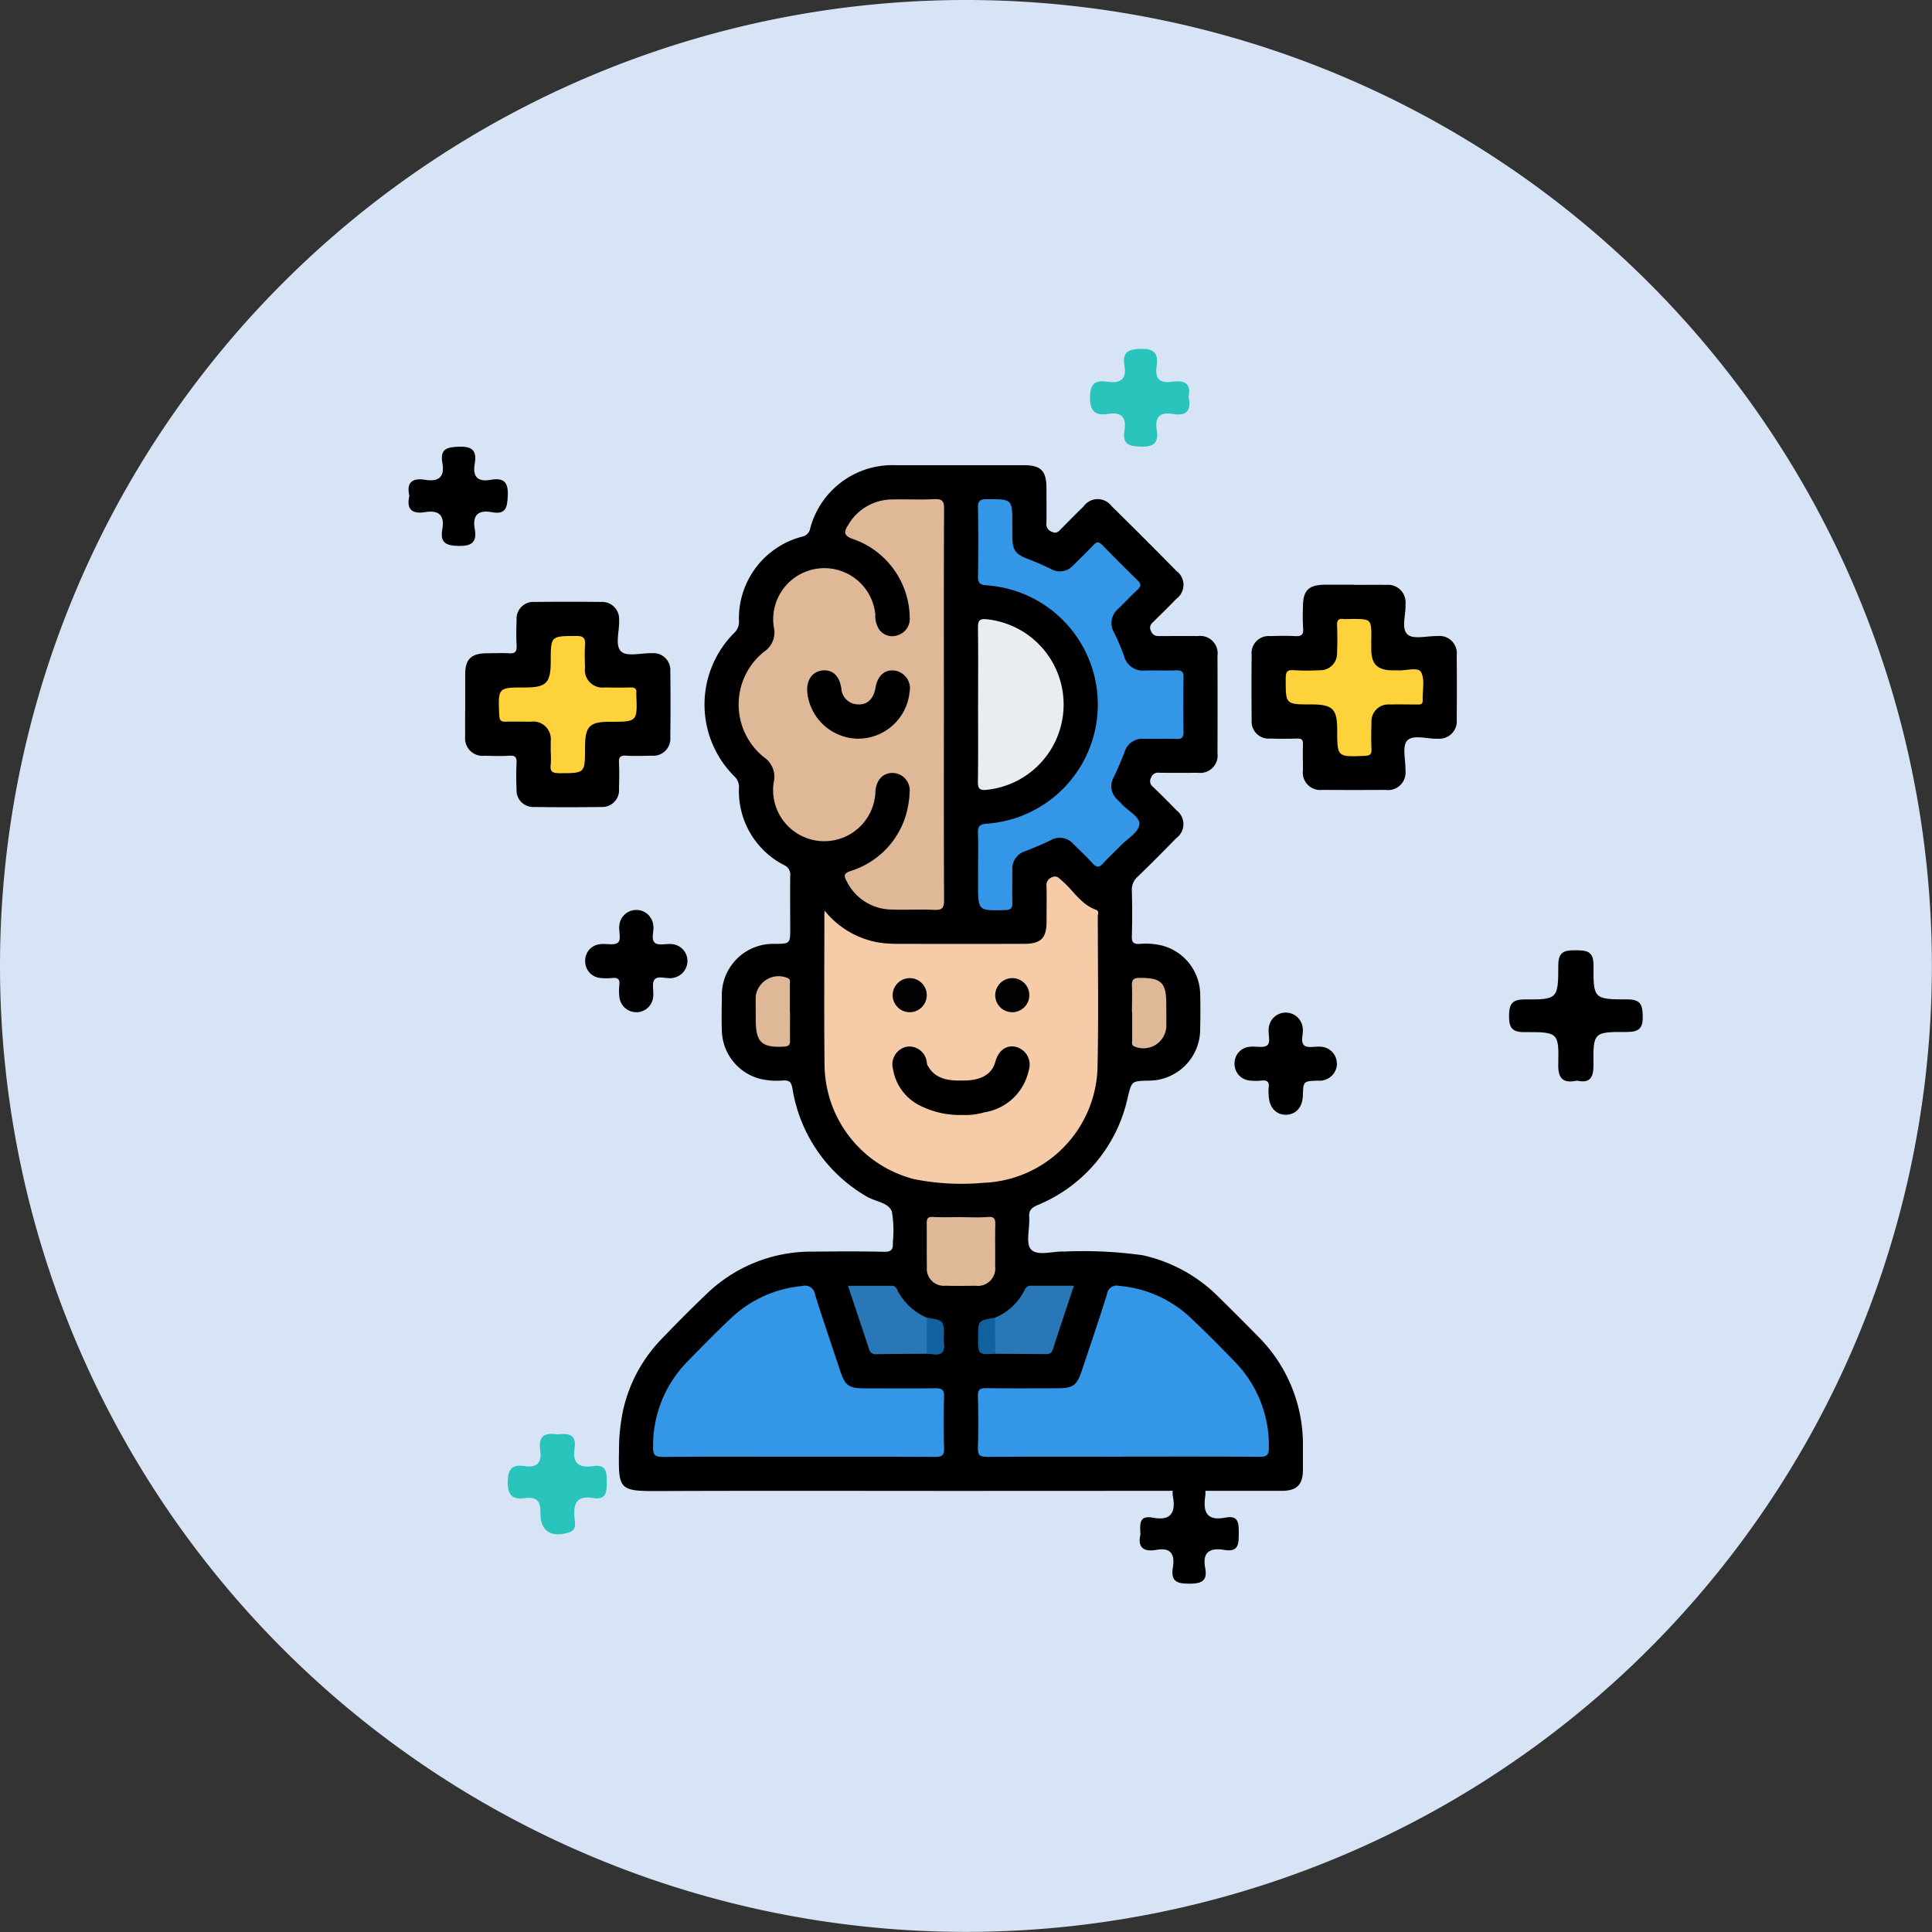 <svg xmlns="http://www.w3.org/2000/svg" xmlns:xlink="http://www.w3.org/1999/xlink" width="70.604" height="70.604" viewBox="0 0 70.604 70.604">
  <rect x="0" y="0" width="70.604" height="70.604" fill="#333333" stroke="none"/>
  <defs>
    <clipPath id="clip-path">
      <rect id="Rectángulo_37506" data-name="Rectángulo 37506" width="36.24" height="37.491" fill="none"/>
    </clipPath>
  </defs>
  <g id="_12" data-name="12" transform="translate(-0.209 -0.5)">
    <path id="Trazado_127482" data-name="Trazado 127482" d="M35.3,0A35.3,35.3,0,1,1,0,35.3,35.3,35.3,0,0,1,35.3,0Z" transform="translate(0.209 0.5)" fill="#d7e4f6"/>
    <g id="Grupo_156595" data-name="Grupo 156595" transform="translate(-2.488 -0.753)">
      <path id="Trazado_127053" data-name="Trazado 127053" d="M15.791,124.4c.5.111.616-.124.611-.592-.013-1.171.007-1.192,1.219-1.185.451,0,.591-.137.582-.583-.008-.416-.084-.609-.564-.607-1.216,0-1.247-.02-1.234-1.233.006-.549-.263-.559-.67-.563s-.618.064-.618.551c0,1.229-.025,1.251-1.225,1.246-.464,0-.574.166-.575.6s.109.6.573.594c1.224-.007,1.253.016,1.226,1.175-.013.538.186.7.674.6" transform="translate(44.527 -83.657)"/>
      <path id="Trazado_127054" data-name="Trazado 127054" d="M213.8,151.163c-.448-.085-.7.063-.622.57.062.424-.085.661-.555.588s-.628.1-.631.591c0,.518.208.638.649.578.422-.057.556.127.547.546-.013.657.394.91,1.03.711.3-.094.236-.335.216-.526-.053-.52.066-.838.679-.734.475.081.5-.217.5-.581s-.015-.659-.5-.585c-.519.08-.765-.11-.678-.658.082-.524-.254-.547-.641-.5" transform="translate(-190.74 -97.489)" fill="#29c4bb"/>
      <path id="Trazado_127055" data-name="Trazado 127055" d="M207.483,69.434c-.116.5.113.67.581.592.507-.085.714.123.625.627-.087.488.124.6.6.609s.671-.14.586-.614c-.091-.505.12-.714.622-.62.52.1.566-.174.585-.612.023-.514-.176-.648-.623-.57-.486.085-.668-.116-.585-.591.079-.454-.068-.638-.574-.62-.446.016-.7.079-.609.591s-.127.7-.625.62c-.469-.079-.7.089-.58.589" transform="translate(-189.828 -50.058)"/>
      <path id="Trazado_127056" data-name="Trazado 127056" d="M51.807,186.809c-.109.466.121.637.587.553.547-.1.677.186.6.647-.087.513.161.592.611.589.43,0,.661-.1.571-.564-.119-.609.186-.759.711-.669s.513-.248.515-.617-.008-.66-.494-.564c-.654.129-.821-.185-.733-.77.085-.56-.342-.4-.627-.416-.3-.018-.638-.057-.55.429.109.6-.1.88-.738.758-.531-.1-.466.268-.45.624" transform="translate(-7.435 -129.47)"/>
      <path id="Trazado_127057" data-name="Trazado 127057" d="M125.364,17.591c.125-.532-.169-.635-.6-.571-.452.067-.63-.12-.561-.565s-.063-.648-.576-.637c-.471.01-.686.132-.6.615s-.145.657-.61.587c-.431-.064-.647.039-.649.565s.2.684.67.609c.5-.079.665.147.588.61-.086.52.193.579.63.588.467.01.62-.166.551-.595-.075-.47.1-.685.589-.6s.683-.117.577-.6" transform="translate(-79.237 -1.816)" fill="#29c4bb"/>
    </g>
    <g id="Grupo_157379" data-name="Grupo 157379" transform="translate(17.209 17.5)">
      <g id="Grupo_157379-2" data-name="Grupo 157379" clip-path="url(#clip-path)">
        <path id="Trazado_129197" data-name="Trazado 129197" d="M35.745,37.484c-3.683,0-7.365-.011-11.048.005-1.447.006-1.482-.041-1.456-1.478a7.085,7.085,0,0,1,.149-1.471,5.447,5.447,0,0,1,1.405-2.607c.532-.553,1.072-1.1,1.628-1.629A5.5,5.5,0,0,1,30.3,28.739c.872-.007,1.744-.015,2.615.006.283.007.35-.08.333-.346a4.168,4.168,0,0,0-.034-1.122c-.129-.344-.612-.362-.925-.554a5.572,5.572,0,0,1-2.71-3.948c-.041-.235-.115-.3-.341-.291a2.642,2.642,0,0,1-.852-.062A1.871,1.871,0,0,1,27,20.693c-.014-.416-.007-.833,0-1.249a1.874,1.874,0,0,1,1.934-1.951c.564-.006.564-.006.564-.569,0-.638-.007-1.275,0-1.913a.375.375,0,0,0-.22-.395,3.036,3.036,0,0,1-1.652-2.84.532.532,0,0,0-.169-.406,3.7,3.7,0,0,1,.01-5.257.535.535,0,0,0,.158-.41A3.086,3.086,0,0,1,29.936,2.61a.369.369,0,0,0,.292-.3A3.107,3.107,0,0,1,33.364,0q2.342,0,4.684,0c.608,0,.812.209.814.823,0,.429.007.859,0,1.288a.294.294,0,0,0,.2.323c.161.074.235,0,.329-.1.274-.278.547-.557.828-.828a.63.63,0,0,1,1.018-.016q1.2,1.178,2.374,2.373a.63.63,0,0,1,0,1.018c-.261.272-.531.536-.8.8-.111.11-.22.194-.124.392.083.173.2.172.344.171.455,0,.911-.006,1.366,0a.637.637,0,0,1,.715.725q.007,1.776,0,3.552a.637.637,0,0,1-.722.718c-.468.006-.937.006-1.405,0a.265.265,0,0,0-.3.181.257.257,0,0,0,.071.335c.292.278.577.564.857.855a.632.632,0,0,1-.006,1.018c-.463.475-.931.946-1.408,1.407a.621.621,0,0,0-.216.506c.015.559.016,1.119,0,1.678-.007.227.068.285.284.275a2.547,2.547,0,0,1,.813.058,1.869,1.869,0,0,1,1.4,1.758c.012.429.009.859,0,1.288A1.876,1.876,0,0,1,42.6,22.49c-.631.014-.622.016-.768.618a5.508,5.508,0,0,1-3.3,3.932c-.226.1-.32.2-.3.45.027.4-.138.943.065,1.167.231.256.781.064,1.192.08a15.853,15.853,0,0,1,2.878.132,5.6,5.6,0,0,1,2.766,1.508c.492.484.981.97,1.463,1.463a5.565,5.565,0,0,1,1.639,4c0,.286,0,.573,0,.859,0,.56-.22.781-.777.782q-2.5,0-5,0Z" transform="translate(-17.62 0.001)"/>
        <path id="Trazado_129198" data-name="Trazado 129198" d="M122.643,18.09c.39,0,.78-.006,1.17,0a.641.641,0,0,1,.7.7c.019.385-.168.9.078,1.115.214.189.717.046,1.093.056a.631.631,0,0,1,.7.7q.011,1.17,0,2.341a.64.64,0,0,1-.694.709c-.385.018-.9-.167-1.118.073-.19.207-.051.715-.061,1.089a.64.64,0,0,1-.731.709q-1.15.008-2.3,0a.638.638,0,0,1-.715-.724c0-.312-.011-.625,0-.936.008-.176-.055-.222-.222-.216-.325.012-.65.01-.975,0a.623.623,0,0,1-.678-.68q-.012-1.19,0-2.38a.622.622,0,0,1,.674-.684c.3-.009.6-.016.9,0,.228.014.333-.033.307-.291a7.492,7.492,0,0,1-.006-.78c0-.606.208-.806.827-.808.351,0,.7,0,1.053,0" transform="translate(-90.149 -13.716)"/>
        <path id="Trazado_129199" data-name="Trazado 129199" d="M0,24.406c0-.364,0-.728,0-1.092,0-.556.22-.766.787-.77.273,0,.547-.016.819,0,.231.017.284-.071.273-.284-.017-.311-.012-.624,0-.936a.613.613,0,0,1,.662-.656q1.209-.015,2.419,0a.621.621,0,0,1,.665.656c.023.4-.168.93.078,1.155.214.2.739.049,1.127.062a.615.615,0,0,1,.666.653q.016,1.209,0,2.419a.624.624,0,0,1-.686.673c-.312.008-.625.016-.936,0-.217-.014-.262.07-.253.265.014.311.01.624,0,.936a.616.616,0,0,1-.645.674q-1.229.017-2.458,0a.608.608,0,0,1-.641-.637c-.013-.325-.014-.651,0-.975.009-.2-.043-.276-.255-.262-.3.019-.6.009-.9,0A.64.64,0,0,1,0,25.576c-.006-.39,0-.78,0-1.17" transform="translate(0 -15.67)"/>
        <path id="Trazado_129200" data-name="Trazado 129200" d="M20,70.956a.62.62,0,0,1-.63-.569,1.921,1.921,0,0,1,0-.428c.025-.212-.062-.273-.261-.253a2,2,0,0,1-.428,0,.61.61,0,0,1-.56-.636.6.6,0,0,1,.556-.6c.215-.03.5.055.637-.054s.028-.413.055-.629a.624.624,0,0,1,1.244.014c.026.215-.1.5.063.626.131.1.4.021.6.04a.618.618,0,0,1,.583.617.631.631,0,0,1-.577.625c-.215.027-.5-.1-.629.058-.1.125-.027.4-.045.6a.621.621,0,0,1-.609.592" transform="translate(-13.736 -50.966)"/>
        <path id="Trazado_129201" data-name="Trazado 129201" d="M120.071,84.586a.634.634,0,0,1-.691.63c-.541.02-.541.02-.556.536-.012.431-.245.7-.611.711s-.629-.271-.639-.722a1.707,1.707,0,0,1,0-.272c.029-.206-.053-.278-.257-.256a1.95,1.95,0,0,1-.428,0,.609.609,0,0,1-.562-.633.6.6,0,0,1,.554-.6c.215-.031.5.056.638-.053s.029-.412.057-.628a.624.624,0,0,1,1.244.009c.027.215-.1.5.061.627.129.1.4.023.6.042a.618.618,0,0,1,.585.614" transform="translate(-88.211 -62.725)"/>
        <path id="Trazado_129202" data-name="Trazado 129202" d="M54.277,63.431A3.227,3.227,0,0,0,56.3,64.609a4.4,4.4,0,0,0,.621.042q2.322.005,4.644,0c.617,0,.825-.2.828-.81,0-.429.006-.859,0-1.288a.3.3,0,0,1,.19-.332c.18-.084.252.021.361.112.423.355.7.881,1.261,1.075.117.041.061.158.061.239,0,1.86.032,3.721-.012,5.58a4.335,4.335,0,0,1-4.167,4.157,8.856,8.856,0,0,1-2.522-.131,4.35,4.35,0,0,1-3.285-4.149c-.022-1.821-.006-3.642-.007-5.463,0-.046,0-.092.009-.213" transform="translate(-41.147 -47.159)" fill="#f6cba8"/>
        <path id="Trazado_129203" data-name="Trazado 129203" d="M48.848,12.641c0,2.38-.006,4.761.007,7.141,0,.289-.063.379-.36.364-.519-.027-1.041.007-1.56-.012A1.853,1.853,0,0,1,45.3,19.107c-.1-.186-.135-.289.133-.38a3.054,3.054,0,0,0,2.127-2.507,2.162,2.162,0,0,0,.033-.349A.636.636,0,0,0,47,15.143c-.365-.017-.62.243-.654.669a1.87,1.87,0,1,1-3.718-.328.855.855,0,0,0-.346-.909,2.467,2.467,0,0,1,0-3.867A.847.847,0,0,0,42.63,9.8a1.87,1.87,0,1,1,3.712-.446.928.928,0,0,0,.125.521.586.586,0,0,0,.687.236.627.627,0,0,0,.445-.657A3.079,3.079,0,0,0,45.544,6.6c-.373-.127-.358-.266-.189-.527a1.863,1.863,0,0,1,1.578-.925c.52-.014,1.042.015,1.56-.011.294-.015.364.07.362.362-.013,2.38-.007,4.761-.007,7.141" transform="translate(-31.354 -3.895)" fill="#dfb898"/>
        <path id="Trazado_129204" data-name="Trazado 129204" d="M33.684,130.318c-1.638,0-3.276-.008-4.914.007-.29,0-.369-.067-.365-.362a4.392,4.392,0,0,1,1.263-3.132c.536-.548,1.074-1.1,1.632-1.621a4.358,4.358,0,0,1,2.554-1.131.371.371,0,0,1,.471.312c.285.916.6,1.825.9,2.735.2.607.32.693.951.693.845,0,1.69.009,2.535-.005.246,0,.338.051.329.317-.02.623-.019,1.248,0,1.872.008.259-.073.323-.325.321-1.677-.011-3.354-.006-5.031-.006" transform="translate(-21.539 -94.082)" fill="#3396e7"/>
        <path id="Trazado_129205" data-name="Trazado 129205" d="M82.814,130.319c-1.651,0-3.3-.006-4.953.006-.269,0-.356-.061-.346-.34.022-.623.02-1.248,0-1.872-.007-.249.075-.3.308-.3.858.013,1.716.006,2.574.005.605,0,.73-.09.925-.674.308-.923.623-1.844.913-2.772a.352.352,0,0,1,.444-.295,4.316,4.316,0,0,1,2.559,1.117c.577.543,1.138,1.105,1.687,1.677a4.376,4.376,0,0,1,1.224,3.109c0,.274-.07.345-.343.343-1.664-.013-3.328-.007-4.992-.007" transform="translate(-58.778 -94.084)" fill="#3396e7"/>
        <path id="Trazado_129206" data-name="Trazado 129206" d="M77.524,18.585c0-.4.014-.807-.005-1.21-.011-.25.034-.349.324-.37a4.366,4.366,0,0,0,0-8.71c-.248-.018-.328-.075-.323-.331q.025-1.248,0-2.5c-.006-.265.083-.318.329-.318.927,0,.927-.007.927.923,0,.143,0,.286,0,.429,0,.513.111.659.583.839.278.106.553.226.82.357A.655.655,0,0,0,81,7.565c.25-.246.5-.491.744-.746.117-.124.2-.12.317,0,.427.437.858.872,1.3,1.3.147.142.1.228-.021.345-.237.223-.46.459-.693.687a.678.678,0,0,0-.148.881,7.745,7.745,0,0,1,.364.859.7.7,0,0,0,.733.517c.39-.009.781.008,1.17-.006.2-.007.269.053.265.261q-.019.995,0,1.99c0,.215-.075.262-.271.255-.39-.013-.78,0-1.17-.005a.681.681,0,0,0-.714.485q-.18.472-.4.93a.649.649,0,0,0,.118.788c.053.057.112.109.164.167.229.261.687.473.66.761s-.432.513-.675.764c-.217.224-.45.434-.658.666-.142.157-.237.141-.373-.007-.228-.249-.475-.481-.716-.719a.655.655,0,0,0-.819-.128c-.3.147-.615.275-.93.4a.664.664,0,0,0-.471.683c0,.39-.009.781,0,1.171.007.206-.034.292-.27.3-.983.022-.983.031-.983-.946Z" transform="translate(-58.78 -3.904)" fill="#3396e7"/>
        <path id="Trazado_129207" data-name="Trazado 129207" d="M77.527,26.395c0-.936.008-1.872-.005-2.808,0-.246.045-.337.314-.31a3.133,3.133,0,0,1,0,6.234c-.268.028-.319-.061-.316-.308.014-.936.006-1.872.006-2.808" transform="translate(-58.783 -17.647)" fill="#e8edf1"/>
        <path id="Trazado_129208" data-name="Trazado 129208" d="M71.033,113.663c.325,0,.651.02.974-.007.236-.02.281.066.276.277-.013.507,0,1.014-.006,1.521a.639.639,0,0,1-.725.715c-.364.006-.728.008-1.092,0a.623.623,0,0,1-.678-.682c-.009-.533,0-1.066-.006-1.6,0-.189.051-.243.243-.232.337.02.676.006,1.014.006v0" transform="translate(-52.91 -86.182)" fill="#dfb898"/>
        <path id="Trazado_129209" data-name="Trazado 129209" d="M60.757,126.552c-.609,0-1.218.006-1.827.014a.249.249,0,0,1-.285-.194c-.242-.75-.5-1.5-.765-2.305.562,0,1.084,0,1.606,0,.11,0,.153.064.195.154a2.142,2.142,0,0,0,1.081,1.011,1.6,1.6,0,0,1-.006,1.321" transform="translate(-43.89 -94.078)" fill="#2977b7"/>
        <path id="Trazado_129210" data-name="Trazado 129210" d="M79.677,125.227a2.1,2.1,0,0,0,1.079-1.012.248.248,0,0,1,.275-.154c.491,0,.983,0,1.526,0-.266.8-.523,1.573-.774,2.343-.047.144-.149.157-.273.156-.609-.006-1.218-.009-1.827-.013a1.6,1.6,0,0,1-.006-1.321" transform="translate(-60.312 -94.074)" fill="#2977b7"/>
        <path id="Trazado_129211" data-name="Trazado 129211" d="M45.184,78.574c0,.338-.007.676,0,1.014,0,.163-.04.218-.215.228-.807.048-1.037-.156-1.037-.956,0-.3-.01-.6,0-.9a.843.843,0,0,1,1.177-.644c.106.059.067.159.068.242,0,.338,0,.676,0,1.014" transform="translate(-33.312 -58.568)" fill="#dfb898"/>
        <path id="Trazado_129212" data-name="Trazado 129212" d="M100.789,78.76c0-.312.012-.624,0-.935-.011-.221.027-.316.288-.315.784,0,.965.167.966.952,0,.286.007.572,0,.858a.836.836,0,0,1-1.173.692c-.111-.057-.072-.155-.073-.237,0-.338,0-.676,0-1.014" transform="translate(-76.422 -58.774)" fill="#dfb898"/>
        <path id="Trazado_129213" data-name="Trazado 129213" d="M69.781,130.205l.006-1.321c.621.1.621.1.621.705a1.168,1.168,0,0,0,0,.193c.06.353-.083.5-.437.436a1.818,1.818,0,0,0-.192-.013" transform="translate(-52.914 -97.731)" fill="#12619f"/>
        <path id="Trazado_129214" data-name="Trazado 129214" d="M78.166,128.884l.006,1.321c-.627.033-.627.033-.627-.577v-.039c0-.6,0-.6.621-.706" transform="translate(-58.801 -97.731)" fill="#12619f"/>
        <path id="Trazado_129215" data-name="Trazado 129215" d="M127.172,23.983c0,.13,0,.26,0,.39.008.529.229.745.769.751.065,0,.131,0,.2,0,.294.02.742-.131.848.061.15.27.049.678.062,1.026.007.189-.122.161-.235.161-.325,0-.651-.007-.976,0a.618.618,0,0,0-.661.659c-.011.325-.013.651,0,.976.008.189-.057.234-.241.242-1.012.044-1.011.049-1.012-.951,0-.763-.168-.928-.945-.928-.947,0-.939,0-.936-.95,0-.234.05-.324.3-.3a8.172,8.172,0,0,0,.936,0,.614.614,0,0,0,.641-.64c.013-.338.012-.677,0-1.015-.006-.173.054-.236.223-.218.1.01.208,0,.312,0,.718,0,.718,0,.718.732" transform="translate(-94.059 -17.627)" fill="#fed23a"/>
        <path id="Trazado_129216" data-name="Trazado 129216" d="M6.983,30.049c0-.13,0-.26,0-.39a.643.643,0,0,0-.733-.708c-.3,0-.6-.01-.9,0-.181.008-.239-.043-.248-.235C5.055,27.7,5.049,27.7,6.049,27.7c.768,0,.933-.167.934-.94,0-.951,0-.938.945-.942.275,0,.324.1.308.335-.017.272-.008.546,0,.819a.641.641,0,0,0,.714.727c.312.006.625.009.937,0,.165-.005.249.04.223.216a.209.209,0,0,0,0,.039c.041,1,.041,1-.961,1-.756,0-.913.166-.913.958,0,.926,0,.919-.925.921-.239,0-.366-.038-.328-.312a3.394,3.394,0,0,0,0-.468" transform="translate(-3.857 -19.577)" fill="#fed23a"/>
        <path id="Trazado_129217" data-name="Trazado 129217" d="M67.231,90.375a3.241,3.241,0,0,1-1.711-.394,1.816,1.816,0,0,1-.882-1.269.663.663,0,0,1,.469-.823.64.64,0,0,1,.76.543.58.58,0,0,0,.022.114c.3.571.844.583,1.383.571.619-.014.986-.251,1.1-.675s.406-.632.751-.554a.668.668,0,0,1,.474.853,1.966,1.966,0,0,1-1.623,1.539,2.532,2.532,0,0,1-.744.1" transform="translate(-49.001 -66.631)"/>
        <path id="Trazado_129218" data-name="Trazado 129218" d="M65.255,77.55a.623.623,0,1,1-.625.61.627.627,0,0,1,.625-.61" transform="translate(-49.008 -58.805)" fill="#030202"/>
        <path id="Trazado_129219" data-name="Trazado 129219" d="M80.763,77.55a.623.623,0,1,1-.625.61.627.627,0,0,1,.625-.61" transform="translate(-60.768 -58.805)" fill="#030202"/>
        <path id="Trazado_129220" data-name="Trazado 129220" d="M53.588,33.516a1.892,1.892,0,0,1-1.874-1.643c-.058-.464.152-.8.534-.849s.632.189.705.651a.616.616,0,0,0,.614.587c.338.02.569-.212.634-.605.072-.434.326-.67.684-.634a.656.656,0,0,1,.561.791,1.889,1.889,0,0,1-1.858,1.7" transform="translate(-39.207 -23.52)"/>
      </g>
    </g>
  </g>
</svg>
